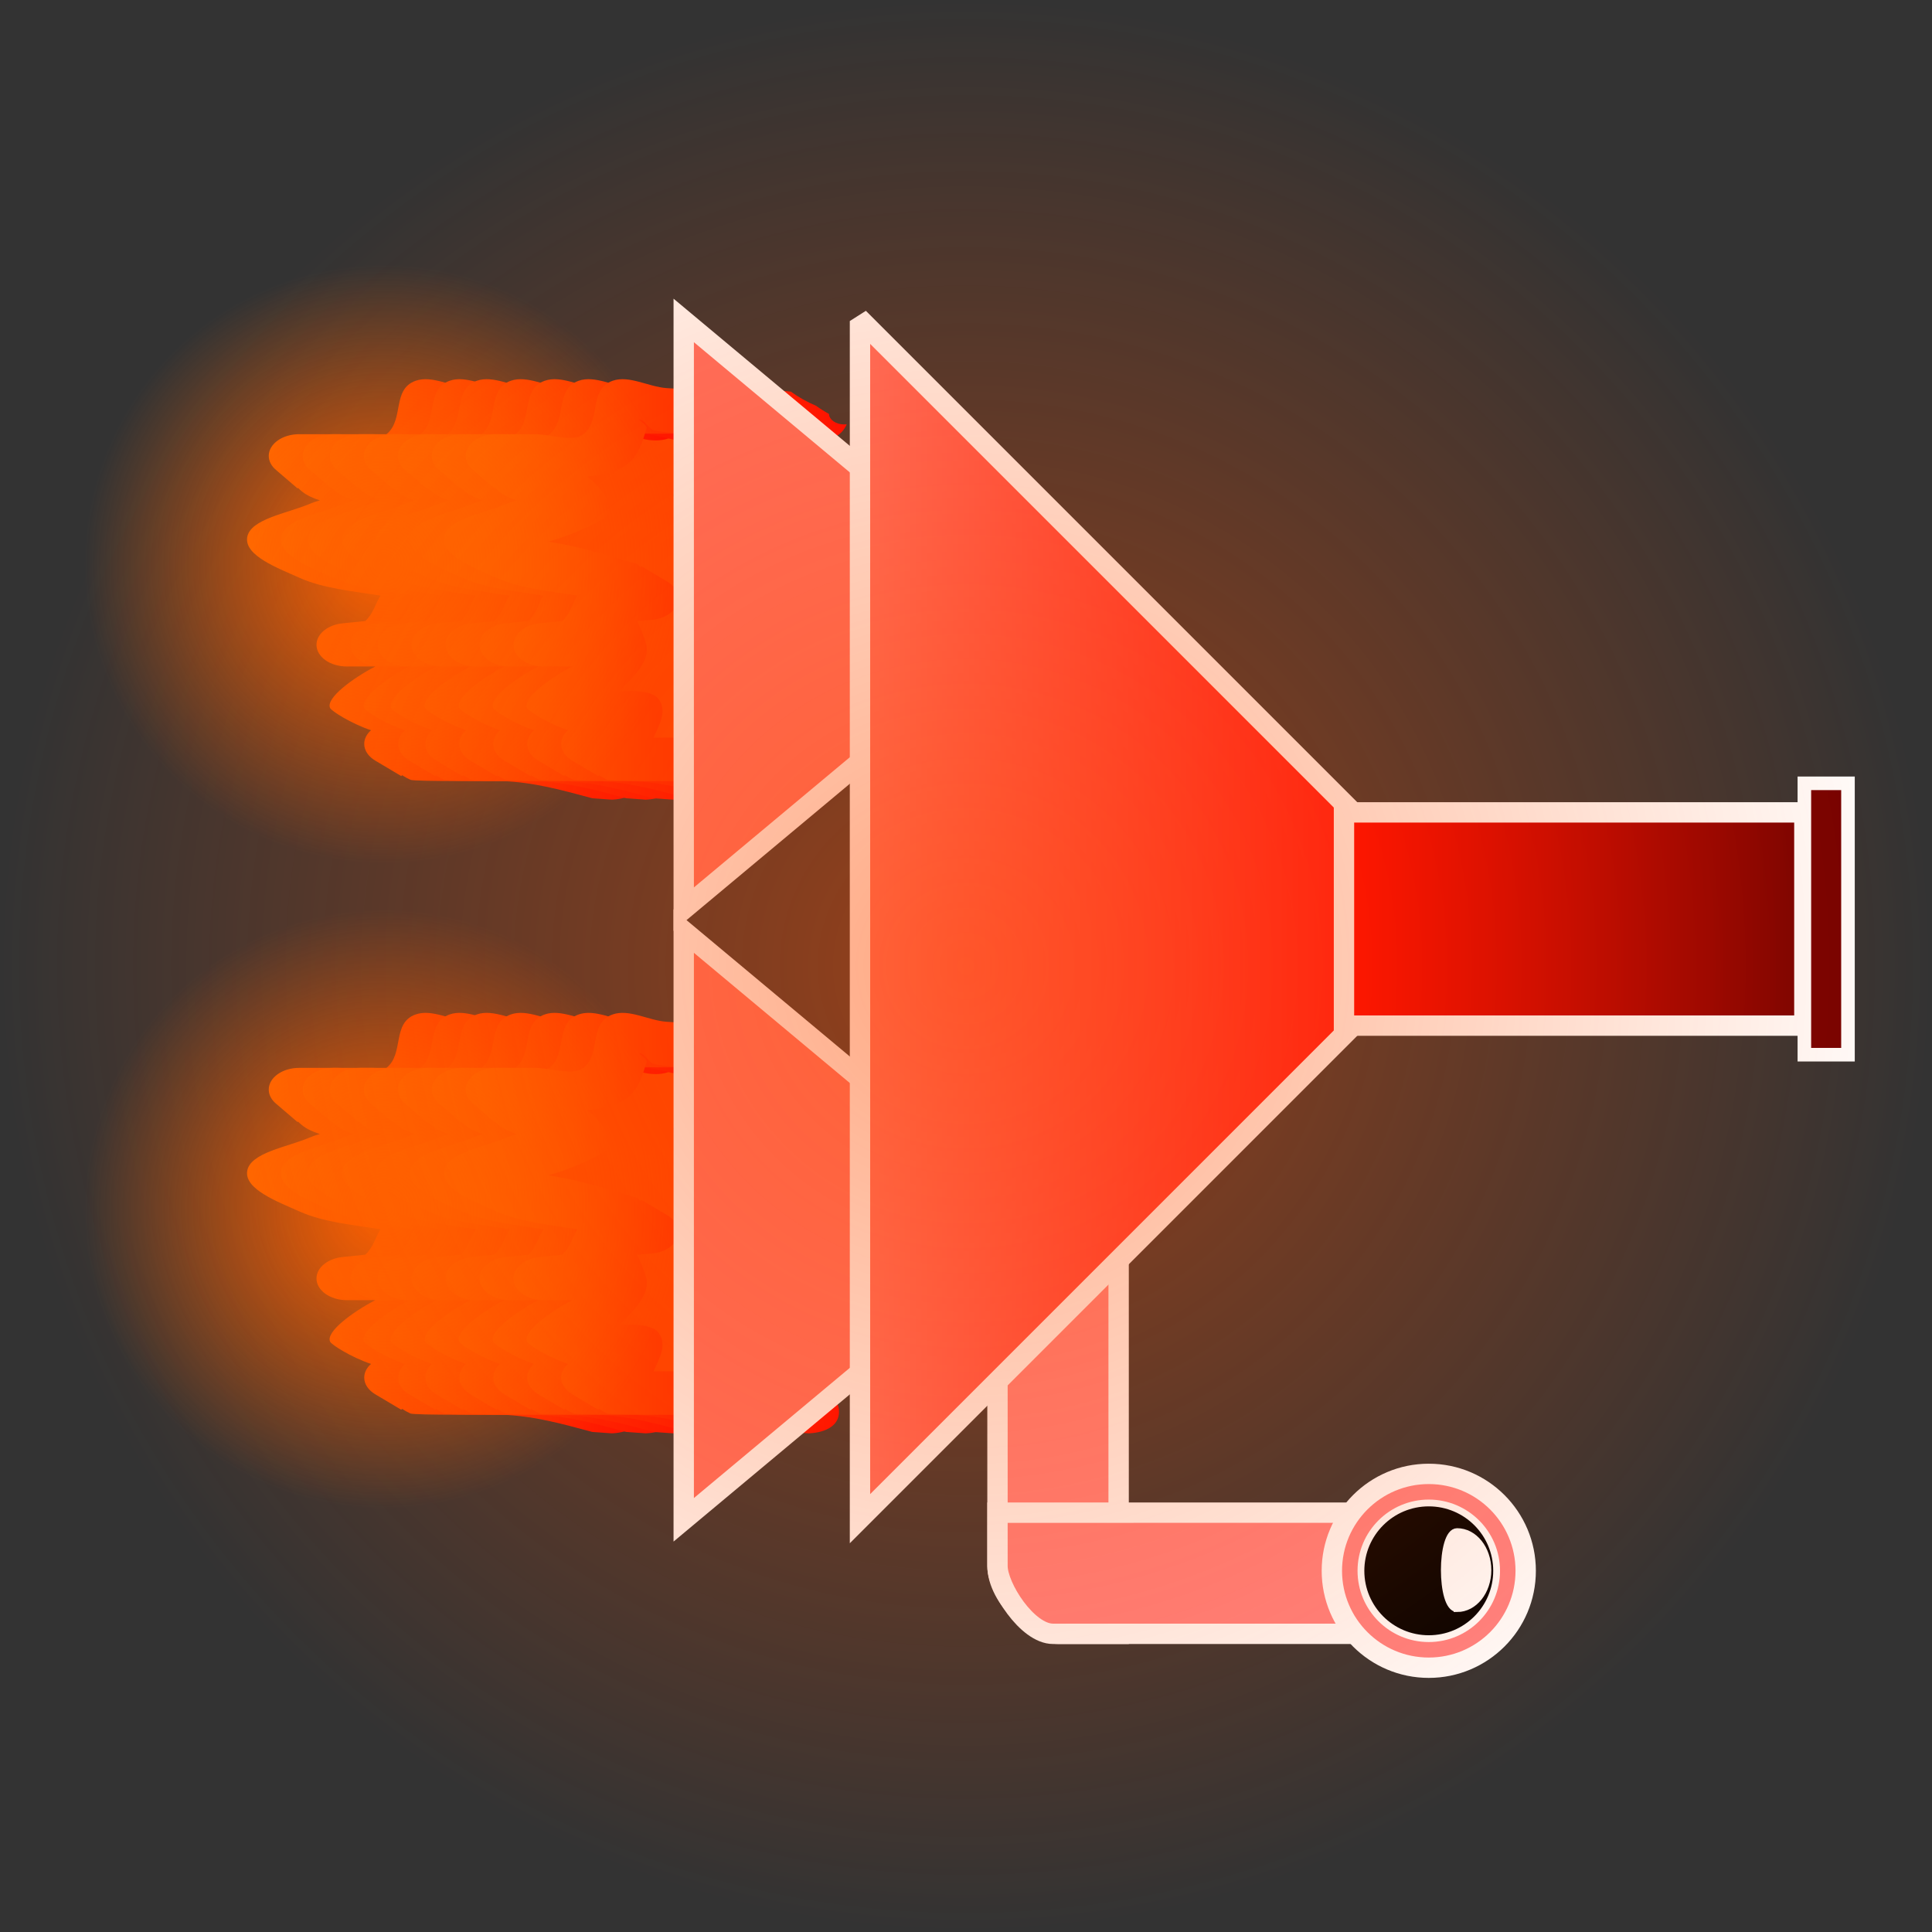 <svg version="1.1" xmlns="http://www.w3.org/2000/svg" xmlns:xlink="http://www.w3.org/1999/xlink" width="142.333" height="142.333" viewBox="0,0,142.333,142.333"><rect x="0" y="0" width="142.333" height="142.333" fill="#333333" stroke="none"/><defs><linearGradient x1="216.701" y1="198.939" x2="187.032" y2="198.939" gradientUnits="userSpaceOnUse" id="color-1"><stop offset="0" stop-color="#ff0000"/><stop offset="1" stop-color="#ff7100"/></linearGradient><linearGradient x1="219.203" y1="198.939" x2="189.534" y2="198.939" gradientUnits="userSpaceOnUse" id="color-2"><stop offset="0" stop-color="#ff0000"/><stop offset="1" stop-color="#ff7100"/></linearGradient><linearGradient x1="221.204" y1="198.939" x2="191.535" y2="198.939" gradientUnits="userSpaceOnUse" id="color-3"><stop offset="0" stop-color="#ff0000"/><stop offset="1" stop-color="#ff7100"/></linearGradient><linearGradient x1="223.706" y1="198.939" x2="194.037" y2="198.939" gradientUnits="userSpaceOnUse" id="color-4"><stop offset="0" stop-color="#ff0000"/><stop offset="1" stop-color="#ff7100"/></linearGradient><linearGradient x1="226.208" y1="198.939" x2="196.539" y2="198.939" gradientUnits="userSpaceOnUse" id="color-5"><stop offset="0" stop-color="#ff0000"/><stop offset="1" stop-color="#ff7100"/></linearGradient><linearGradient x1="228.71" y1="198.939" x2="199.04" y2="198.939" gradientUnits="userSpaceOnUse" id="color-6"><stop offset="0" stop-color="#ff0000"/><stop offset="1" stop-color="#ff7100"/></linearGradient><linearGradient x1="231.211" y1="198.939" x2="201.542" y2="198.939" gradientUnits="userSpaceOnUse" id="color-7"><stop offset="0" stop-color="#ff0000"/><stop offset="1" stop-color="#ff7100"/></linearGradient><linearGradient x1="216.701" y1="152.255" x2="187.032" y2="152.255" gradientUnits="userSpaceOnUse" id="color-8"><stop offset="0" stop-color="#ff0000"/><stop offset="1" stop-color="#ff7100"/></linearGradient><linearGradient x1="219.203" y1="152.255" x2="189.534" y2="152.255" gradientUnits="userSpaceOnUse" id="color-9"><stop offset="0" stop-color="#ff0000"/><stop offset="1" stop-color="#ff7100"/></linearGradient><linearGradient x1="221.204" y1="152.255" x2="191.535" y2="152.255" gradientUnits="userSpaceOnUse" id="color-10"><stop offset="0" stop-color="#ff0000"/><stop offset="1" stop-color="#ff7100"/></linearGradient><linearGradient x1="223.706" y1="152.255" x2="194.037" y2="152.255" gradientUnits="userSpaceOnUse" id="color-11"><stop offset="0" stop-color="#ff0000"/><stop offset="1" stop-color="#ff7100"/></linearGradient><linearGradient x1="226.208" y1="152.255" x2="196.539" y2="152.255" gradientUnits="userSpaceOnUse" id="color-12"><stop offset="0" stop-color="#ff0000"/><stop offset="1" stop-color="#ff7100"/></linearGradient><linearGradient x1="228.71" y1="152.255" x2="199.04" y2="152.255" gradientUnits="userSpaceOnUse" id="color-13"><stop offset="0" stop-color="#ff0000"/><stop offset="1" stop-color="#ff7100"/></linearGradient><linearGradient x1="231.211" y1="152.255" x2="201.542" y2="152.255" gradientUnits="userSpaceOnUse" id="color-14"><stop offset="0" stop-color="#ff0000"/><stop offset="1" stop-color="#ff7100"/></linearGradient><radialGradient cx="197.114" cy="197.903" r="22.09" gradientUnits="userSpaceOnUse" id="color-15"><stop offset="0" stop-color="#ff6300"/><stop offset="1" stop-color="#ff6300" stop-opacity="0"/></radialGradient><radialGradient cx="197.114" cy="150.392" r="22.09" gradientUnits="userSpaceOnUse" id="color-16"><stop offset="0" stop-color="#ff6300"/><stop offset="1" stop-color="#ff6300" stop-opacity="0"/></radialGradient><linearGradient x1="276.368" y1="176.537" x2="232.189" y2="176.537" gradientUnits="userSpaceOnUse" id="color-17"><stop offset="0" stop-color="#ff0000"/><stop offset="1" stop-color="#ff7166"/></linearGradient><linearGradient x1="301.763" y1="176.537" x2="267.846" y2="176.537" gradientUnits="userSpaceOnUse" id="color-18"><stop offset="0" stop-color="#740000"/><stop offset="1" stop-color="#ff0000"/></linearGradient><radialGradient cx="240" cy="180" r="71.167" gradientUnits="userSpaceOnUse" id="color-19"><stop offset="0" stop-color="#ff4e00" stop-opacity="0.498"/><stop offset="1" stop-color="#ff4e00" stop-opacity="0"/></radialGradient></defs><g transform="translate(-168.833,-108.833)"><g data-paper-data="{&quot;isPaintingLayer&quot;:true}" fill-rule="nonzero" stroke-linecap="butt" stroke-linejoin="miter" stroke-miterlimit="10" stroke-dasharray="" stroke-dashoffset="0" style="mix-blend-mode: normal"><g stroke="none"><g stroke-width="0.5"><g><path d="M209.348,195.848c-0.686,-0.505 -1.916,-1.735 -0.32,-3.253c0.783,-0.745 1.662,-1.004 2.458,-1.036c0.06,-0.479 0.279,-0.979 0.529,-1.396c-0.973,0.129 -3.076,0.175 -3.967,-1.605c-1.178,-2.354 2.121,-3.195 2.121,-3.195c2.054,-0.244 4.369,-1.487 6.162,-0.731c5.206,2.194 2.261,4.742 2.14,7.338c-0.031,0.673 0.895,4.855 0.962,5.58c0.255,2.748 0.008,5.587 0.006,8.341l-0.044,0.072l0.04,0.002l-0.24,2.913c-0.094,1.321 -1.625,2.37 -3.499,2.37c-1.576,0 -2.909,-0.743 -3.349,-1.764l-1.424,-3.048l0.094,-0.022c-0.073,-0.097 -0.143,-0.196 -0.211,-0.295c-0.649,-0.954 -0.154,-2.119 -0.29,-3.175c-0.316,-2.451 -0.974,-4.687 -1.168,-7.095z" fill="#ff4200"/><path d="M216.134,212.83c0,1.598 -2.239,1.598 -2.239,1.598l-1.426,-0.102c-2.23,-0.598 -4.298,-1.186 -6.708,-1.27c-0.275,-0.01 -6.395,0.049 -6.699,-0.092c-0.215,-0.1 -0.414,-0.212 -0.601,-0.335l-0.07,0.06l-1.905,-1.133c-0.5,-0.293 -0.819,-0.738 -0.819,-1.235c0,-0.381 0.187,-0.732 0.5,-1.006c-1.489,-0.5 -2.905,-1.418 -3.01,-1.629c-0.362,-0.729 1.693,-2.22 3.322,-3.068h-2.09c-1.237,0 -2.239,-0.715 -2.239,-1.598c0,-0.814 0.853,-1.485 1.955,-1.585l1.636,-0.167c0.577,-0.511 0.743,-1.264 1.123,-1.873c-2.066,-0.332 -4.21,-0.521 -5.977,-1.315c-1.596,-0.717 -4.034,-1.623 -3.844,-2.961c0.194,-1.369 2.963,-1.779 4.616,-2.486c0.202,-0.086 0.459,-0.176 0.739,-0.255c-0.503,-0.16 -0.964,-0.364 -1.318,-0.654c-0.101,-0.083 -0.195,-0.168 -0.285,-0.256l-0.045,0.027l-1.589,-1.361c-0.33,-0.278 -0.528,-0.638 -0.528,-1.031c0,-0.882 1.002,-1.598 2.239,-1.598h2.878c1.198,0.006 2.822,0.623 3.595,-0.031c1.261,-1.066 0.358,-3.289 2.112,-3.905c1.208,-0.424 2.627,0.442 3.965,0.539c3.302,0.239 6.136,-0.077 9.168,0.263c0.552,0.402 1.176,0.753 1.857,1.043c0.296,0.214 0.612,0.414 0.947,0.598c0.018,0.43 0.512,0.774 1.119,0.774c0.064,0 0.127,-0.004 0.188,-0.011c-0.02,0.049 -0.044,0.099 -0.071,0.15c-0.786,1.496 -2.883,0.935 -2.883,0.935c-3.748,-1.05 -7.302,0.037 -11.125,-0.608c-0.531,-0.09 -0.644,-0.686 -1.151,-0.83c-0.318,-0.09 0.568,0.405 0.492,0.643c-0.309,0.967 -0.566,2.073 -1.577,2.754c-0.708,0.476 -1.724,0.701 -2.805,0.805c1.105,0.835 1.82,1.948 1.512,2.813c-0.106,0.297 -2.308,1.42 -4.366,1.98c0.646,0.104 1.285,0.231 1.916,0.372c1.583,0.353 3.09,0.861 4.635,1.291l0.217,0.221l0.082,-0.071l1.905,1.133c0.5,0.293 0.819,0.738 0.819,1.235c0,0.829 -0.886,1.511 -2.019,1.59l-1.028,0.081c0.225,0.418 0.442,0.95 0.649,1.615c0.387,1.245 -0.829,2.472 -1.986,3.551c1.192,-0.036 2.485,-0.043 2.95,0.621c0.597,0.853 0.054,1.835 -0.4,2.807c4.254,-0.065 7.612,0.414 11.573,1.472l-0.147,-0.102c0,0 2.239,0 2.239,1.598z" fill="url(#color-1)"/><path d="M218.635,212.83c0,1.598 -2.239,1.598 -2.239,1.598l-1.426,-0.102c-2.23,-0.598 -4.298,-1.186 -6.708,-1.27c-0.275,-0.01 -6.395,0.049 -6.699,-0.092c-0.215,-0.1 -0.414,-0.212 -0.601,-0.335l-0.07,0.06l-1.905,-1.133c-0.5,-0.293 -0.819,-0.738 -0.819,-1.235c0,-0.381 0.187,-0.732 0.5,-1.006c-1.489,-0.5 -2.905,-1.418 -3.01,-1.629c-0.362,-0.729 1.693,-2.22 3.322,-3.068h-2.09c-1.237,0 -2.239,-0.715 -2.239,-1.598c0,-0.814 0.853,-1.485 1.955,-1.585l1.636,-0.167c0.577,-0.511 0.743,-1.264 1.123,-1.873c-2.066,-0.332 -4.21,-0.521 -5.977,-1.315c-1.596,-0.717 -4.034,-1.623 -3.844,-2.961c0.194,-1.369 2.963,-1.779 4.616,-2.486c0.202,-0.086 0.459,-0.176 0.739,-0.255c-0.503,-0.16 -0.964,-0.364 -1.318,-0.654c-0.101,-0.083 -0.195,-0.168 -0.285,-0.256l-0.045,0.027l-1.589,-1.361c-0.33,-0.278 -0.528,-0.638 -0.528,-1.031c0,-0.882 1.002,-1.598 2.239,-1.598h2.878c1.198,0.006 2.822,0.623 3.595,-0.031c1.261,-1.066 0.358,-3.289 2.112,-3.905c1.208,-0.424 2.627,0.442 3.965,0.539c3.302,0.239 6.136,-0.077 9.168,0.263c0.552,0.402 1.176,0.753 1.857,1.043c0.296,0.214 0.612,0.414 0.947,0.598c0.018,0.43 0.512,0.774 1.119,0.774c0.064,0 0.127,-0.004 0.188,-0.011c-0.02,0.049 -0.044,0.099 -0.071,0.15c-0.786,1.496 -2.883,0.935 -2.883,0.935c-3.748,-1.05 -7.302,0.037 -11.125,-0.608c-0.531,-0.09 -0.644,-0.686 -1.151,-0.83c-0.318,-0.09 0.568,0.405 0.492,0.643c-0.309,0.967 -0.566,2.073 -1.577,2.754c-0.708,0.476 -1.724,0.701 -2.805,0.805c1.105,0.835 1.819,1.948 1.512,2.813c-0.106,0.297 -2.308,1.42 -4.366,1.98c0.646,0.104 1.285,0.231 1.916,0.372c1.583,0.353 3.09,0.861 4.635,1.291l0.217,0.221l0.082,-0.071l1.905,1.133c0.5,0.293 0.819,0.738 0.819,1.235c0,0.829 -0.886,1.511 -2.019,1.59l-1.028,0.081c0.225,0.418 0.442,0.95 0.649,1.615c0.387,1.245 -0.829,2.472 -1.986,3.551c1.192,-0.036 2.485,-0.043 2.95,0.621c0.597,0.853 0.054,1.835 -0.4,2.807c4.254,-0.065 7.612,0.414 11.573,1.472l-0.147,-0.102c0,0 2.239,0 2.239,1.598z" fill="url(#color-2)"/><path d="M220.637,212.83c0,1.598 -2.239,1.598 -2.239,1.598l-1.426,-0.102c-2.23,-0.598 -4.298,-1.186 -6.708,-1.27c-0.275,-0.01 -6.395,0.049 -6.699,-0.092c-0.215,-0.1 -0.414,-0.212 -0.601,-0.335l-0.07,0.06l-1.905,-1.133c-0.5,-0.293 -0.819,-0.738 -0.819,-1.235c0,-0.381 0.187,-0.732 0.5,-1.006c-1.489,-0.5 -2.905,-1.418 -3.01,-1.629c-0.362,-0.729 1.693,-2.22 3.322,-3.068h-2.09c-1.237,0 -2.239,-0.715 -2.239,-1.598c0,-0.814 0.853,-1.485 1.955,-1.585l1.636,-0.167c0.577,-0.511 0.743,-1.264 1.123,-1.873c-2.066,-0.332 -4.21,-0.521 -5.977,-1.315c-1.596,-0.717 -4.034,-1.623 -3.844,-2.961c0.194,-1.369 2.963,-1.779 4.616,-2.486c0.202,-0.086 0.459,-0.176 0.739,-0.255c-0.503,-0.16 -0.964,-0.364 -1.318,-0.654c-0.101,-0.083 -0.195,-0.168 -0.285,-0.256l-0.045,0.027l-1.589,-1.361c-0.33,-0.278 -0.528,-0.638 -0.528,-1.031c0,-0.882 1.002,-1.598 2.239,-1.598h2.878c1.198,0.006 2.822,0.623 3.595,-0.031c1.261,-1.066 0.358,-3.289 2.112,-3.905c1.208,-0.424 2.627,0.442 3.965,0.539c3.302,0.239 6.136,-0.077 9.168,0.263c0.552,0.402 1.176,0.753 1.857,1.043c0.296,0.214 0.612,0.414 0.947,0.598c0.018,0.43 0.512,0.774 1.119,0.774c0.064,0 0.127,-0.004 0.188,-0.011c-0.02,0.049 -0.044,0.099 -0.071,0.15c-0.786,1.496 -2.883,0.935 -2.883,0.935c-3.748,-1.05 -7.302,0.037 -11.125,-0.608c-0.531,-0.09 -0.644,-0.686 -1.151,-0.83c-0.318,-0.09 0.568,0.405 0.492,0.643c-0.309,0.967 -0.566,2.073 -1.577,2.754c-0.708,0.476 -1.724,0.701 -2.805,0.805c1.105,0.835 1.819,1.948 1.512,2.813c-0.106,0.297 -2.308,1.42 -4.366,1.98c0.646,0.104 1.285,0.231 1.916,0.372c1.583,0.353 3.09,0.861 4.635,1.291l0.217,0.221l0.082,-0.071l1.905,1.133c0.5,0.293 0.819,0.738 0.819,1.235c0,0.829 -0.886,1.511 -2.019,1.59l-1.028,0.081c0.225,0.418 0.442,0.95 0.649,1.615c0.387,1.245 -0.829,2.472 -1.986,3.551c1.192,-0.036 2.485,-0.043 2.95,0.621c0.597,0.853 0.054,1.835 -0.4,2.807c4.254,-0.065 7.612,0.414 11.573,1.472l-0.147,-0.102c0,0 2.239,0 2.239,1.598z" fill="url(#color-3)"/><path d="M223.139,212.83c0,1.598 -2.239,1.598 -2.239,1.598l-1.426,-0.102c-2.23,-0.598 -4.298,-1.186 -6.708,-1.27c-0.275,-0.01 -6.395,0.049 -6.699,-0.092c-0.215,-0.1 -0.414,-0.212 -0.601,-0.335l-0.07,0.06l-1.905,-1.133c-0.5,-0.293 -0.819,-0.738 -0.819,-1.235c0,-0.381 0.187,-0.732 0.5,-1.006c-1.489,-0.5 -2.905,-1.418 -3.01,-1.629c-0.362,-0.729 1.693,-2.22 3.322,-3.068h-2.09c-1.237,0 -2.239,-0.715 -2.239,-1.598c0,-0.814 0.853,-1.485 1.955,-1.585l1.636,-0.167c0.577,-0.511 0.743,-1.264 1.123,-1.873c-2.066,-0.332 -4.21,-0.521 -5.977,-1.315c-1.596,-0.717 -4.034,-1.623 -3.844,-2.961c0.194,-1.369 2.963,-1.779 4.616,-2.486c0.202,-0.086 0.459,-0.176 0.739,-0.255c-0.503,-0.16 -0.964,-0.364 -1.318,-0.654c-0.101,-0.083 -0.195,-0.168 -0.285,-0.256l-0.045,0.027l-1.589,-1.361c-0.33,-0.278 -0.528,-0.638 -0.528,-1.031c0,-0.882 1.002,-1.598 2.239,-1.598h2.878c1.198,0.006 2.822,0.623 3.595,-0.031c1.261,-1.066 0.358,-3.289 2.112,-3.905c1.208,-0.424 2.627,0.442 3.965,0.539c3.302,0.239 6.136,-0.077 9.168,0.263c0.552,0.402 1.176,0.753 1.857,1.043c0.296,0.214 0.612,0.414 0.947,0.598c0.018,0.43 0.512,0.774 1.119,0.774c0.064,0 0.127,-0.004 0.188,-0.011c-0.02,0.049 -0.044,0.099 -0.071,0.15c-0.786,1.496 -2.883,0.935 -2.883,0.935c-3.748,-1.05 -7.302,0.037 -11.125,-0.608c-0.531,-0.09 -0.644,-0.686 -1.151,-0.83c-0.318,-0.09 0.568,0.405 0.492,0.643c-0.309,0.967 -0.566,2.073 -1.577,2.754c-0.708,0.476 -1.724,0.701 -2.805,0.805c1.105,0.835 1.819,1.948 1.512,2.813c-0.106,0.297 -2.308,1.42 -4.366,1.98c0.646,0.104 1.285,0.231 1.916,0.372c1.583,0.353 3.09,0.861 4.635,1.291l0.217,0.221l0.082,-0.071l1.905,1.133c0.5,0.293 0.819,0.738 0.819,1.235c0,0.829 -0.886,1.511 -2.019,1.59l-1.028,0.081c0.225,0.418 0.442,0.95 0.649,1.615c0.387,1.245 -0.829,2.472 -1.986,3.551c1.192,-0.036 2.485,-0.043 2.95,0.621c0.597,0.853 0.054,1.835 -0.4,2.807c4.254,-0.065 7.612,0.414 11.573,1.472l-0.147,-0.102c0,0 2.239,0 2.239,1.598z" fill="url(#color-4)"/><path d="M225.64,212.83c0,1.598 -2.239,1.598 -2.239,1.598l-1.426,-0.102c-2.23,-0.598 -4.298,-1.186 -6.708,-1.27c-0.275,-0.01 -6.395,0.049 -6.699,-0.092c-0.215,-0.1 -0.414,-0.212 -0.601,-0.335l-0.07,0.06l-1.905,-1.133c-0.5,-0.293 -0.819,-0.738 -0.819,-1.235c0,-0.381 0.187,-0.732 0.5,-1.006c-1.489,-0.5 -2.905,-1.418 -3.01,-1.629c-0.362,-0.729 1.693,-2.22 3.322,-3.068h-2.09c-1.237,0 -2.239,-0.715 -2.239,-1.598c0,-0.814 0.853,-1.485 1.955,-1.585l1.636,-0.167c0.577,-0.511 0.743,-1.264 1.123,-1.873c-2.066,-0.332 -4.21,-0.521 -5.977,-1.315c-1.596,-0.717 -4.034,-1.623 -3.844,-2.961c0.194,-1.369 2.963,-1.779 4.616,-2.486c0.202,-0.086 0.459,-0.176 0.739,-0.255c-0.503,-0.16 -0.964,-0.364 -1.318,-0.654c-0.101,-0.083 -0.195,-0.168 -0.285,-0.256l-0.045,0.027l-1.589,-1.361c-0.33,-0.278 -0.528,-0.638 -0.528,-1.031c0,-0.882 1.002,-1.598 2.239,-1.598h2.878c1.198,0.006 2.822,0.623 3.595,-0.031c1.261,-1.066 0.358,-3.289 2.112,-3.905c1.208,-0.424 2.627,0.442 3.965,0.539c3.302,0.239 6.136,-0.077 9.168,0.263c0.552,0.402 1.176,0.753 1.857,1.043c0.296,0.214 0.612,0.414 0.947,0.598c0.018,0.43 0.512,0.774 1.119,0.774c0.064,0 0.127,-0.004 0.188,-0.011c-0.02,0.049 -0.044,0.099 -0.071,0.15c-0.786,1.496 -2.883,0.935 -2.883,0.935c-3.748,-1.05 -7.302,0.037 -11.125,-0.608c-0.531,-0.09 -0.644,-0.686 -1.151,-0.83c-0.318,-0.09 0.568,0.405 0.492,0.643c-0.309,0.967 -0.566,2.073 -1.577,2.754c-0.708,0.476 -1.724,0.701 -2.805,0.805c1.105,0.835 1.819,1.948 1.512,2.813c-0.106,0.297 -2.308,1.42 -4.366,1.98c0.646,0.104 1.285,0.231 1.916,0.372c1.583,0.353 3.09,0.861 4.635,1.291l0.217,0.221l0.082,-0.071l1.905,1.133c0.5,0.293 0.819,0.738 0.819,1.235c0,0.829 -0.886,1.511 -2.019,1.59l-1.028,0.081c0.225,0.418 0.442,0.95 0.649,1.615c0.387,1.245 -0.829,2.472 -1.986,3.551c1.192,-0.036 2.485,-0.043 2.95,0.621c0.597,0.853 0.054,1.835 -0.4,2.807c4.254,-0.065 7.612,0.414 11.573,1.472l-0.147,-0.102c0,0 2.239,0 2.239,1.598z" fill="url(#color-5)"/><path d="M228.142,212.83c0,1.598 -2.239,1.598 -2.239,1.598l-1.426,-0.102c-2.23,-0.598 -4.298,-1.186 -6.708,-1.27c-0.275,-0.01 -6.395,0.049 -6.699,-0.092c-0.215,-0.1 -0.414,-0.212 -0.601,-0.335l-0.07,0.06l-1.905,-1.133c-0.5,-0.293 -0.819,-0.738 -0.819,-1.235c0,-0.381 0.187,-0.732 0.5,-1.006c-1.489,-0.5 -2.905,-1.418 -3.01,-1.629c-0.362,-0.729 1.693,-2.22 3.322,-3.068h-2.09c-1.237,0 -2.239,-0.715 -2.239,-1.598c0,-0.814 0.853,-1.485 1.955,-1.585l1.636,-0.167c0.577,-0.511 0.743,-1.264 1.123,-1.873c-2.066,-0.332 -4.21,-0.521 -5.977,-1.315c-1.596,-0.717 -4.034,-1.623 -3.844,-2.961c0.194,-1.369 2.963,-1.779 4.616,-2.486c0.202,-0.086 0.459,-0.176 0.739,-0.255c-0.503,-0.16 -0.964,-0.364 -1.318,-0.654c-0.101,-0.083 -0.195,-0.168 -0.285,-0.256l-0.045,0.027l-1.589,-1.361c-0.33,-0.278 -0.528,-0.638 -0.528,-1.031c0,-0.882 1.002,-1.598 2.239,-1.598h2.878c1.198,0.006 2.822,0.623 3.595,-0.031c1.261,-1.066 0.358,-3.289 2.112,-3.905c1.208,-0.424 2.627,0.442 3.965,0.539c3.302,0.239 6.136,-0.077 9.168,0.263c0.552,0.402 1.176,0.753 1.857,1.043c0.296,0.214 0.612,0.414 0.947,0.598c0.018,0.43 0.512,0.774 1.119,0.774c0.064,0 0.127,-0.004 0.188,-0.011c-0.02,0.049 -0.044,0.099 -0.071,0.15c-0.786,1.496 -2.883,0.935 -2.883,0.935c-3.748,-1.05 -7.302,0.037 -11.125,-0.608c-0.531,-0.09 -0.644,-0.686 -1.151,-0.83c-0.318,-0.09 0.568,0.405 0.492,0.643c-0.309,0.967 -0.566,2.073 -1.577,2.754c-0.708,0.476 -1.724,0.701 -2.805,0.805c1.105,0.835 1.819,1.948 1.512,2.813c-0.106,0.297 -2.308,1.42 -4.366,1.98c0.646,0.104 1.285,0.231 1.916,0.372c1.583,0.353 3.09,0.861 4.635,1.291l0.217,0.221l0.082,-0.071l1.905,1.133c0.5,0.293 0.819,0.738 0.819,1.235c0,0.829 -0.886,1.511 -2.019,1.59l-1.028,0.081c0.225,0.418 0.442,0.95 0.649,1.615c0.387,1.245 -0.829,2.472 -1.986,3.551c1.192,-0.036 2.485,-0.043 2.95,0.621c0.597,0.853 0.054,1.835 -0.4,2.807c4.254,-0.065 7.612,0.414 11.573,1.472l-0.147,-0.102c0,0 2.239,0 2.239,1.598z" fill="url(#color-6)"/><path d="M230.644,212.83c0,1.598 -2.239,1.598 -2.239,1.598l-1.426,-0.102c-2.23,-0.598 -4.298,-1.186 -6.708,-1.27c-0.275,-0.01 -6.395,0.049 -6.699,-0.092c-0.215,-0.1 -0.414,-0.212 -0.601,-0.335l-0.07,0.06l-1.905,-1.133c-0.5,-0.293 -0.819,-0.738 -0.819,-1.235c0,-0.381 0.187,-0.732 0.5,-1.006c-1.489,-0.5 -2.905,-1.418 -3.01,-1.629c-0.362,-0.729 1.693,-2.22 3.322,-3.068h-2.09c-1.237,0 -2.239,-0.715 -2.239,-1.598c0,-0.814 0.853,-1.485 1.955,-1.585l1.636,-0.167c0.577,-0.511 0.743,-1.264 1.123,-1.873c-2.066,-0.332 -4.21,-0.521 -5.977,-1.315c-1.596,-0.717 -4.034,-1.623 -3.844,-2.961c0.194,-1.369 2.963,-1.779 4.616,-2.486c0.202,-0.086 0.459,-0.176 0.739,-0.255c-0.503,-0.16 -0.964,-0.364 -1.318,-0.654c-0.101,-0.083 -0.195,-0.168 -0.285,-0.256l-0.045,0.027l-1.589,-1.361c-0.33,-0.278 -0.528,-0.638 -0.528,-1.031c0,-0.882 1.002,-1.598 2.239,-1.598h2.878c1.198,0.006 2.822,0.623 3.595,-0.031c1.261,-1.066 0.358,-3.289 2.112,-3.905c1.208,-0.424 2.627,0.442 3.965,0.539c3.302,0.239 6.136,-0.077 9.168,0.263c0.552,0.402 1.176,0.753 1.857,1.043c0.296,0.214 0.612,0.414 0.947,0.598c0.018,0.43 0.512,0.774 1.119,0.774c0.064,0 0.127,-0.004 0.188,-0.011c-0.02,0.049 -0.044,0.099 -0.071,0.15c-0.786,1.496 -2.883,0.935 -2.883,0.935c-3.748,-1.05 -7.302,0.037 -11.125,-0.608c-0.531,-0.09 -0.644,-0.686 -1.151,-0.83c-0.318,-0.09 0.568,0.405 0.492,0.643c-0.309,0.967 -0.566,2.073 -1.577,2.754c-0.708,0.476 -1.724,0.701 -2.805,0.805c1.105,0.835 1.819,1.948 1.512,2.813c-0.106,0.297 -2.308,1.42 -4.366,1.98c0.646,0.104 1.285,0.231 1.916,0.372c1.583,0.353 3.09,0.861 4.635,1.291l0.217,0.221l0.082,-0.071l1.905,1.133c0.5,0.293 0.819,0.738 0.819,1.235c0,0.829 -0.886,1.511 -2.019,1.59l-1.028,0.081c0.225,0.418 0.442,0.95 0.649,1.615c0.387,1.245 -0.829,2.472 -1.986,3.551c1.192,-0.036 2.485,-0.043 2.95,0.621c0.597,0.853 0.054,1.835 -0.4,2.807c4.254,-0.065 7.612,0.414 11.573,1.472l-0.147,-0.102c0,0 2.239,0 2.239,1.598z" fill="url(#color-7)"/></g><g><path d="M209.348,149.164c-0.686,-0.505 -1.916,-1.735 -0.32,-3.253c0.783,-0.745 1.662,-1.004 2.458,-1.036c0.06,-0.479 0.279,-0.979 0.529,-1.396c-0.973,0.129 -3.076,0.175 -3.967,-1.605c-1.178,-2.354 2.121,-3.195 2.121,-3.195c2.054,-0.244 4.369,-1.487 6.162,-0.731c5.206,2.194 2.261,4.742 2.14,7.338c-0.031,0.673 0.895,4.855 0.962,5.58c0.255,2.748 0.008,5.587 0.006,8.341l-0.044,0.072l0.04,0.002l-0.24,2.913c-0.094,1.321 -1.625,2.37 -3.499,2.37c-1.576,0 -2.909,-0.743 -3.349,-1.764l-1.424,-3.048l0.094,-0.022c-0.073,-0.097 -0.143,-0.196 -0.211,-0.295c-0.649,-0.954 -0.154,-2.119 -0.29,-3.175c-0.316,-2.451 -0.974,-4.687 -1.168,-7.095z" fill="#ff4200"/><path d="M216.134,166.146c0,1.598 -2.239,1.598 -2.239,1.598l-1.426,-0.102c-2.23,-0.598 -4.298,-1.186 -6.708,-1.27c-0.275,-0.01 -6.395,0.049 -6.699,-0.092c-0.215,-0.1 -0.414,-0.212 -0.601,-0.335l-0.07,0.06l-1.905,-1.133c-0.5,-0.293 -0.819,-0.738 -0.819,-1.235c0,-0.381 0.187,-0.732 0.5,-1.006c-1.489,-0.5 -2.905,-1.418 -3.01,-1.629c-0.362,-0.729 1.693,-2.22 3.322,-3.068h-2.09c-1.237,0 -2.239,-0.715 -2.239,-1.598c0,-0.814 0.853,-1.485 1.955,-1.585l1.636,-0.167c0.577,-0.511 0.743,-1.264 1.123,-1.873c-2.066,-0.332 -4.21,-0.521 -5.977,-1.315c-1.596,-0.717 -4.034,-1.623 -3.844,-2.961c0.194,-1.369 2.963,-1.779 4.616,-2.486c0.202,-0.086 0.459,-0.176 0.739,-0.255c-0.503,-0.16 -0.964,-0.364 -1.318,-0.654c-0.101,-0.083 -0.195,-0.168 -0.285,-0.256l-0.045,0.027l-1.589,-1.361c-0.33,-0.278 -0.528,-0.638 -0.528,-1.031c0,-0.882 1.002,-1.598 2.239,-1.598h2.878c1.198,0.006 2.822,0.623 3.595,-0.031c1.261,-1.066 0.358,-3.289 2.112,-3.905c1.208,-0.424 2.627,0.442 3.965,0.539c3.302,0.239 6.136,-0.077 9.168,0.263c0.552,0.402 1.176,0.753 1.857,1.043c0.296,0.214 0.612,0.414 0.947,0.598c0.018,0.43 0.512,0.774 1.119,0.774c0.064,0 0.127,-0.004 0.188,-0.011c-0.02,0.049 -0.044,0.099 -0.071,0.15c-0.786,1.496 -2.883,0.935 -2.883,0.935c-3.748,-1.05 -7.302,0.037 -11.125,-0.608c-0.531,-0.09 -0.644,-0.686 -1.151,-0.83c-0.318,-0.09 0.568,0.405 0.492,0.643c-0.309,0.967 -0.566,2.073 -1.577,2.754c-0.708,0.476 -1.724,0.701 -2.805,0.805c1.105,0.835 1.82,1.948 1.512,2.813c-0.106,0.297 -2.308,1.42 -4.366,1.98c0.646,0.104 1.285,0.231 1.916,0.372c1.583,0.353 3.09,0.861 4.635,1.291l0.217,0.221l0.082,-0.071l1.905,1.133c0.5,0.293 0.819,0.738 0.819,1.235c0,0.829 -0.886,1.511 -2.019,1.59l-1.028,0.081c0.225,0.418 0.442,0.95 0.649,1.615c0.387,1.245 -0.829,2.472 -1.986,3.551c1.192,-0.036 2.485,-0.043 2.95,0.621c0.597,0.853 0.054,1.835 -0.4,2.807c4.254,-0.065 7.612,0.414 11.573,1.472l-0.147,-0.102c0,0 2.239,0 2.239,1.598z" fill="url(#color-8)"/><path d="M218.635,166.146c0,1.598 -2.239,1.598 -2.239,1.598l-1.426,-0.102c-2.23,-0.598 -4.298,-1.186 -6.708,-1.27c-0.275,-0.01 -6.395,0.049 -6.699,-0.092c-0.215,-0.1 -0.414,-0.212 -0.601,-0.335l-0.07,0.06l-1.905,-1.133c-0.5,-0.293 -0.819,-0.738 -0.819,-1.235c0,-0.381 0.187,-0.732 0.5,-1.006c-1.489,-0.5 -2.905,-1.418 -3.01,-1.629c-0.362,-0.729 1.693,-2.22 3.322,-3.068h-2.09c-1.237,0 -2.239,-0.715 -2.239,-1.598c0,-0.814 0.853,-1.485 1.955,-1.585l1.636,-0.167c0.577,-0.511 0.743,-1.264 1.123,-1.873c-2.066,-0.332 -4.21,-0.521 -5.977,-1.315c-1.596,-0.717 -4.034,-1.623 -3.844,-2.961c0.194,-1.369 2.963,-1.779 4.616,-2.486c0.202,-0.086 0.459,-0.176 0.739,-0.255c-0.503,-0.16 -0.964,-0.364 -1.318,-0.654c-0.101,-0.083 -0.195,-0.168 -0.285,-0.256l-0.045,0.027l-1.589,-1.361c-0.33,-0.278 -0.528,-0.638 -0.528,-1.031c0,-0.882 1.002,-1.598 2.239,-1.598h2.878c1.198,0.006 2.822,0.623 3.595,-0.031c1.261,-1.066 0.358,-3.289 2.112,-3.905c1.208,-0.424 2.627,0.442 3.965,0.539c3.302,0.239 6.136,-0.077 9.168,0.263c0.552,0.402 1.176,0.753 1.857,1.043c0.296,0.214 0.612,0.414 0.947,0.598c0.018,0.43 0.512,0.774 1.119,0.774c0.064,0 0.127,-0.004 0.188,-0.011c-0.02,0.049 -0.044,0.099 -0.071,0.15c-0.786,1.496 -2.883,0.935 -2.883,0.935c-3.748,-1.05 -7.302,0.037 -11.125,-0.608c-0.531,-0.09 -0.644,-0.686 -1.151,-0.83c-0.318,-0.09 0.568,0.405 0.492,0.643c-0.309,0.967 -0.566,2.073 -1.577,2.754c-0.708,0.476 -1.724,0.701 -2.805,0.805c1.105,0.835 1.82,1.948 1.512,2.813c-0.106,0.297 -2.308,1.42 -4.366,1.98c0.646,0.104 1.285,0.231 1.916,0.372c1.583,0.353 3.09,0.861 4.635,1.291l0.217,0.221l0.082,-0.071l1.905,1.133c0.5,0.293 0.819,0.738 0.819,1.235c0,0.829 -0.886,1.511 -2.019,1.59l-1.028,0.081c0.225,0.418 0.442,0.95 0.649,1.615c0.387,1.245 -0.829,2.472 -1.986,3.551c1.192,-0.036 2.485,-0.043 2.95,0.621c0.597,0.853 0.054,1.835 -0.4,2.807c4.254,-0.065 7.612,0.414 11.573,1.472l-0.147,-0.102c0,0 2.239,0 2.239,1.598z" fill="url(#color-9)"/><path d="M220.637,166.146c0,1.598 -2.239,1.598 -2.239,1.598l-1.426,-0.102c-2.23,-0.598 -4.298,-1.186 -6.708,-1.27c-0.275,-0.01 -6.395,0.049 -6.699,-0.092c-0.215,-0.1 -0.414,-0.212 -0.601,-0.335l-0.07,0.06l-1.905,-1.133c-0.5,-0.293 -0.819,-0.738 -0.819,-1.235c0,-0.381 0.187,-0.732 0.5,-1.006c-1.489,-0.5 -2.905,-1.418 -3.01,-1.629c-0.362,-0.729 1.693,-2.22 3.322,-3.068h-2.09c-1.237,0 -2.239,-0.715 -2.239,-1.598c0,-0.814 0.853,-1.485 1.955,-1.585l1.636,-0.167c0.577,-0.511 0.743,-1.264 1.123,-1.873c-2.066,-0.332 -4.21,-0.521 -5.977,-1.315c-1.596,-0.717 -4.034,-1.623 -3.844,-2.961c0.194,-1.369 2.963,-1.779 4.616,-2.486c0.202,-0.086 0.459,-0.176 0.739,-0.255c-0.503,-0.16 -0.964,-0.364 -1.318,-0.654c-0.101,-0.083 -0.195,-0.168 -0.285,-0.256l-0.045,0.027l-1.589,-1.361c-0.33,-0.278 -0.528,-0.638 -0.528,-1.031c0,-0.882 1.002,-1.598 2.239,-1.598h2.878c1.198,0.006 2.822,0.623 3.595,-0.031c1.261,-1.066 0.358,-3.289 2.112,-3.905c1.208,-0.424 2.627,0.442 3.965,0.539c3.302,0.239 6.136,-0.077 9.168,0.263c0.552,0.402 1.176,0.753 1.857,1.043c0.296,0.214 0.612,0.414 0.947,0.598c0.018,0.43 0.512,0.774 1.119,0.774c0.064,0 0.127,-0.004 0.188,-0.011c-0.02,0.049 -0.044,0.099 -0.071,0.15c-0.786,1.496 -2.883,0.935 -2.883,0.935c-3.748,-1.05 -7.302,0.037 -11.125,-0.608c-0.531,-0.09 -0.644,-0.686 -1.151,-0.83c-0.318,-0.09 0.568,0.405 0.492,0.643c-0.309,0.967 -0.566,2.073 -1.577,2.754c-0.708,0.476 -1.724,0.701 -2.805,0.805c1.105,0.835 1.82,1.948 1.512,2.813c-0.106,0.297 -2.308,1.42 -4.366,1.98c0.646,0.104 1.285,0.231 1.916,0.372c1.583,0.353 3.09,0.861 4.635,1.291l0.217,0.221l0.082,-0.071l1.905,1.133c0.5,0.293 0.819,0.738 0.819,1.235c0,0.829 -0.886,1.511 -2.019,1.59l-1.028,0.081c0.225,0.418 0.442,0.95 0.649,1.615c0.387,1.245 -0.829,2.472 -1.986,3.551c1.192,-0.036 2.485,-0.043 2.95,0.621c0.597,0.853 0.054,1.835 -0.4,2.807c4.254,-0.065 7.612,0.414 11.573,1.472l-0.147,-0.102c0,0 2.239,0 2.239,1.598z" fill="url(#color-10)"/><path d="M223.139,166.146c0,1.598 -2.239,1.598 -2.239,1.598l-1.426,-0.102c-2.23,-0.598 -4.298,-1.186 -6.708,-1.27c-0.275,-0.01 -6.395,0.049 -6.699,-0.092c-0.215,-0.1 -0.414,-0.212 -0.601,-0.335l-0.07,0.06l-1.905,-1.133c-0.5,-0.293 -0.819,-0.738 -0.819,-1.235c0,-0.381 0.187,-0.732 0.5,-1.006c-1.489,-0.5 -2.905,-1.418 -3.01,-1.629c-0.362,-0.729 1.693,-2.22 3.322,-3.068h-2.09c-1.237,0 -2.239,-0.715 -2.239,-1.598c0,-0.814 0.853,-1.485 1.955,-1.585l1.636,-0.167c0.577,-0.511 0.743,-1.264 1.123,-1.873c-2.066,-0.332 -4.21,-0.521 -5.977,-1.315c-1.596,-0.717 -4.034,-1.623 -3.844,-2.961c0.194,-1.369 2.963,-1.779 4.616,-2.486c0.202,-0.086 0.459,-0.176 0.739,-0.255c-0.503,-0.16 -0.964,-0.364 -1.318,-0.654c-0.101,-0.083 -0.195,-0.168 -0.285,-0.256l-0.045,0.027l-1.589,-1.361c-0.33,-0.278 -0.528,-0.638 -0.528,-1.031c0,-0.882 1.002,-1.598 2.239,-1.598h2.878c1.198,0.006 2.822,0.623 3.595,-0.031c1.261,-1.066 0.358,-3.289 2.112,-3.905c1.208,-0.424 2.627,0.442 3.965,0.539c3.302,0.239 6.136,-0.077 9.168,0.263c0.552,0.402 1.176,0.753 1.857,1.043c0.296,0.214 0.612,0.414 0.947,0.598c0.018,0.43 0.512,0.774 1.119,0.774c0.064,0 0.127,-0.004 0.188,-0.011c-0.02,0.049 -0.044,0.099 -0.071,0.15c-0.786,1.496 -2.883,0.935 -2.883,0.935c-3.748,-1.05 -7.302,0.037 -11.125,-0.608c-0.531,-0.09 -0.644,-0.686 -1.151,-0.83c-0.318,-0.09 0.568,0.405 0.492,0.643c-0.309,0.967 -0.566,2.073 -1.577,2.754c-0.708,0.476 -1.724,0.701 -2.805,0.805c1.105,0.835 1.82,1.948 1.512,2.813c-0.106,0.297 -2.308,1.42 -4.366,1.98c0.646,0.104 1.285,0.231 1.916,0.372c1.583,0.353 3.09,0.861 4.635,1.291l0.217,0.221l0.082,-0.071l1.905,1.133c0.5,0.293 0.819,0.738 0.819,1.235c0,0.829 -0.886,1.511 -2.019,1.59l-1.028,0.081c0.225,0.418 0.442,0.95 0.649,1.615c0.387,1.245 -0.829,2.472 -1.986,3.551c1.192,-0.036 2.485,-0.043 2.95,0.621c0.597,0.853 0.054,1.835 -0.4,2.807c4.254,-0.065 7.612,0.414 11.573,1.472l-0.147,-0.102c0,0 2.239,0 2.239,1.598z" fill="url(#color-11)"/><path d="M225.64,166.146c0,1.598 -2.239,1.598 -2.239,1.598l-1.426,-0.102c-2.23,-0.598 -4.298,-1.186 -6.708,-1.27c-0.275,-0.01 -6.395,0.049 -6.699,-0.092c-0.215,-0.1 -0.414,-0.212 -0.601,-0.335l-0.07,0.06l-1.905,-1.133c-0.5,-0.293 -0.819,-0.738 -0.819,-1.235c0,-0.381 0.187,-0.732 0.5,-1.006c-1.489,-0.5 -2.905,-1.418 -3.01,-1.629c-0.362,-0.729 1.693,-2.22 3.322,-3.068h-2.09c-1.237,0 -2.239,-0.715 -2.239,-1.598c0,-0.814 0.853,-1.485 1.955,-1.585l1.636,-0.167c0.577,-0.511 0.743,-1.264 1.123,-1.873c-2.066,-0.332 -4.21,-0.521 -5.977,-1.315c-1.596,-0.717 -4.034,-1.623 -3.844,-2.961c0.194,-1.369 2.963,-1.779 4.616,-2.486c0.202,-0.086 0.459,-0.176 0.739,-0.255c-0.503,-0.16 -0.964,-0.364 -1.318,-0.654c-0.101,-0.083 -0.195,-0.168 -0.285,-0.256l-0.045,0.027l-1.589,-1.361c-0.33,-0.278 -0.528,-0.638 -0.528,-1.031c0,-0.882 1.002,-1.598 2.239,-1.598h2.878c1.198,0.006 2.822,0.623 3.595,-0.031c1.261,-1.066 0.358,-3.289 2.112,-3.905c1.208,-0.424 2.627,0.442 3.965,0.539c3.302,0.239 6.136,-0.077 9.168,0.263c0.552,0.402 1.176,0.753 1.857,1.043c0.296,0.214 0.612,0.414 0.947,0.598c0.018,0.43 0.512,0.774 1.119,0.774c0.064,0 0.127,-0.004 0.188,-0.011c-0.02,0.049 -0.044,0.099 -0.071,0.15c-0.786,1.496 -2.883,0.935 -2.883,0.935c-3.748,-1.05 -7.302,0.037 -11.125,-0.608c-0.531,-0.09 -0.644,-0.686 -1.151,-0.83c-0.318,-0.09 0.568,0.405 0.492,0.643c-0.309,0.967 -0.566,2.073 -1.577,2.754c-0.708,0.476 -1.724,0.701 -2.805,0.805c1.105,0.835 1.82,1.948 1.512,2.813c-0.106,0.297 -2.308,1.42 -4.366,1.98c0.646,0.104 1.285,0.231 1.916,0.372c1.583,0.353 3.09,0.861 4.635,1.291l0.217,0.221l0.082,-0.071l1.905,1.133c0.5,0.293 0.819,0.738 0.819,1.235c0,0.829 -0.886,1.511 -2.019,1.59l-1.028,0.081c0.225,0.418 0.442,0.95 0.649,1.615c0.387,1.245 -0.829,2.472 -1.986,3.551c1.192,-0.036 2.485,-0.043 2.95,0.621c0.597,0.853 0.054,1.835 -0.4,2.807c4.254,-0.065 7.612,0.414 11.573,1.472l-0.147,-0.102c0,0 2.239,0 2.239,1.598z" fill="url(#color-12)"/><path d="M228.142,166.146c0,1.598 -2.239,1.598 -2.239,1.598l-1.426,-0.102c-2.23,-0.598 -4.298,-1.186 -6.708,-1.27c-0.275,-0.01 -6.395,0.049 -6.699,-0.092c-0.215,-0.1 -0.414,-0.212 -0.601,-0.335l-0.07,0.06l-1.905,-1.133c-0.5,-0.293 -0.819,-0.738 -0.819,-1.235c0,-0.381 0.187,-0.732 0.5,-1.006c-1.489,-0.5 -2.905,-1.418 -3.01,-1.629c-0.362,-0.729 1.693,-2.22 3.322,-3.068h-2.09c-1.237,0 -2.239,-0.715 -2.239,-1.598c0,-0.814 0.853,-1.485 1.955,-1.585l1.636,-0.167c0.577,-0.511 0.743,-1.264 1.123,-1.873c-2.066,-0.332 -4.21,-0.521 -5.977,-1.315c-1.596,-0.717 -4.034,-1.623 -3.844,-2.961c0.194,-1.369 2.963,-1.779 4.616,-2.486c0.202,-0.086 0.459,-0.176 0.739,-0.255c-0.503,-0.16 -0.964,-0.364 -1.318,-0.654c-0.101,-0.083 -0.195,-0.168 -0.285,-0.256l-0.045,0.027l-1.589,-1.361c-0.33,-0.278 -0.528,-0.638 -0.528,-1.031c0,-0.882 1.002,-1.598 2.239,-1.598h2.878c1.198,0.006 2.822,0.623 3.595,-0.031c1.261,-1.066 0.358,-3.289 2.112,-3.905c1.208,-0.424 2.627,0.442 3.965,0.539c3.302,0.239 6.136,-0.077 9.168,0.263c0.552,0.402 1.176,0.753 1.857,1.043c0.296,0.214 0.612,0.414 0.947,0.598c0.018,0.43 0.512,0.774 1.119,0.774c0.064,0 0.127,-0.004 0.188,-0.011c-0.02,0.049 -0.044,0.099 -0.071,0.15c-0.786,1.496 -2.883,0.935 -2.883,0.935c-3.748,-1.05 -7.302,0.037 -11.125,-0.608c-0.531,-0.09 -0.644,-0.686 -1.151,-0.83c-0.318,-0.09 0.568,0.405 0.492,0.643c-0.309,0.967 -0.566,2.073 -1.577,2.754c-0.708,0.476 -1.724,0.701 -2.805,0.805c1.105,0.835 1.82,1.948 1.512,2.813c-0.106,0.297 -2.308,1.42 -4.366,1.98c0.646,0.104 1.285,0.231 1.916,0.372c1.583,0.353 3.09,0.861 4.635,1.291l0.217,0.221l0.082,-0.071l1.905,1.133c0.5,0.293 0.819,0.738 0.819,1.235c0,0.829 -0.886,1.511 -2.019,1.59l-1.028,0.081c0.225,0.418 0.442,0.95 0.649,1.615c0.387,1.245 -0.829,2.472 -1.986,3.551c1.192,-0.036 2.485,-0.043 2.95,0.621c0.597,0.853 0.054,1.835 -0.4,2.807c4.254,-0.065 7.612,0.414 11.573,1.472l-0.147,-0.102c0,0 2.239,0 2.239,1.598z" fill="url(#color-13)"/><path d="M230.644,166.146c0,1.598 -2.239,1.598 -2.239,1.598l-1.426,-0.102c-2.23,-0.598 -4.298,-1.186 -6.708,-1.27c-0.275,-0.01 -6.395,0.049 -6.699,-0.092c-0.215,-0.1 -0.414,-0.212 -0.601,-0.335l-0.07,0.06l-1.905,-1.133c-0.5,-0.293 -0.819,-0.738 -0.819,-1.235c0,-0.381 0.187,-0.732 0.5,-1.006c-1.489,-0.5 -2.905,-1.418 -3.01,-1.629c-0.362,-0.729 1.693,-2.22 3.322,-3.068h-2.09c-1.237,0 -2.239,-0.715 -2.239,-1.598c0,-0.814 0.853,-1.485 1.955,-1.585l1.636,-0.167c0.577,-0.511 0.743,-1.264 1.123,-1.873c-2.066,-0.332 -4.21,-0.521 -5.977,-1.315c-1.596,-0.717 -4.034,-1.623 -3.844,-2.961c0.194,-1.369 2.963,-1.779 4.616,-2.486c0.202,-0.086 0.459,-0.176 0.739,-0.255c-0.503,-0.16 -0.964,-0.364 -1.318,-0.654c-0.101,-0.083 -0.195,-0.168 -0.285,-0.256l-0.045,0.027l-1.589,-1.361c-0.33,-0.278 -0.528,-0.638 -0.528,-1.031c0,-0.882 1.002,-1.598 2.239,-1.598h2.878c1.198,0.006 2.822,0.623 3.595,-0.031c1.261,-1.066 0.358,-3.289 2.112,-3.905c1.208,-0.424 2.627,0.442 3.965,0.539c3.302,0.239 6.136,-0.077 9.168,0.263c0.552,0.402 1.176,0.753 1.857,1.043c0.296,0.214 0.612,0.414 0.947,0.598c0.018,0.43 0.512,0.774 1.119,0.774c0.064,0 0.127,-0.004 0.188,-0.011c-0.02,0.049 -0.044,0.099 -0.071,0.15c-0.786,1.496 -2.883,0.935 -2.883,0.935c-3.748,-1.05 -7.302,0.037 -11.125,-0.608c-0.531,-0.09 -0.644,-0.686 -1.151,-0.83c-0.318,-0.09 0.568,0.405 0.492,0.643c-0.309,0.967 -0.566,2.073 -1.577,2.754c-0.708,0.476 -1.724,0.701 -2.805,0.805c1.105,0.835 1.82,1.948 1.512,2.813c-0.106,0.297 -2.308,1.42 -4.366,1.98c0.646,0.104 1.285,0.231 1.916,0.372c1.583,0.353 3.09,0.861 4.635,1.291l0.217,0.221l0.082,-0.071l1.905,1.133c0.5,0.293 0.819,0.738 0.819,1.235c0,0.829 -0.886,1.511 -2.019,1.59l-1.028,0.081c0.225,0.418 0.442,0.95 0.649,1.615c0.387,1.245 -0.829,2.472 -1.986,3.551c1.192,-0.036 2.485,-0.043 2.95,0.621c0.597,0.853 0.054,1.835 -0.4,2.807c4.254,-0.065 7.612,0.414 11.573,1.472l-0.147,-0.102c0,0 2.239,0 2.239,1.598z" fill="url(#color-14)"/></g></g><path d="M197.114,175.814c12.2,0 22.09,9.89 22.09,22.09c0,12.2 -9.89,22.09 -22.09,22.09c-12.2,0 -22.09,-9.89 -22.09,-22.09c0,-12.2 9.89,-22.09 22.09,-22.09z" fill="url(#color-15)" stroke-width="0"/><path d="M197.114,128.303c12.2,0 22.09,9.89 22.09,22.09c0,12.2 -9.89,22.09 -22.09,22.09c-12.2,0 -22.09,-9.89 -22.09,-22.09c0,-12.2 9.89,-22.09 22.09,-22.09z" fill="url(#color-16)" stroke-width="0"/></g><g fill="#ff8383" stroke="#ffffff" stroke-width="1.5"><path d="M242.318,193.853h8.926v35.345c0,0 -2.985,0 -4.474,0c-1.486,0 -4.451,-2.628 -4.451,-4.998c0,-5.84 0,-30.347 0,-30.347z"/><path d="M268.29,220.273v8.926c0,0 -17.473,0 -21.877,0c-1.905,0 -4.094,-3.433 -4.094,-4.998c0,-1.388 0,-3.927 0,-3.927z"/></g><path d="M245.175,199.112l-25.971,21.687v-43.374z" fill="#ff7166" stroke="#ffffff" stroke-width="1.5"/><path d="M245.175,154.127l-25.971,21.687v-43.374z" fill="#ff7166" stroke="#ffffff" stroke-width="1.5"/><path d="M276.368,176.537l-44.179,44.179v-87.811c0.113,-0.069 0.225,-0.139 0.336,-0.212z" fill="url(#color-17)" stroke="#ffffff" stroke-width="1.5"/><path d="M267.846,168.683h33.917v15.709h-33.917z" fill="url(#color-18)" stroke="#ffffff" stroke-width="1.5"/><path d="M301.763,166.541h3.213v19.993h-3.213z" fill="#740000" stroke="#ffffff" stroke-width="1"/><path d="M274.093,217.416c3.944,0 7.14,3.197 7.14,7.14c0,3.944 -3.197,7.14 -7.14,7.14c-3.944,0 -7.14,-3.197 -7.14,-7.14c0,-3.944 3.197,-7.14 7.14,-7.14z" fill="#ff8383" stroke="#ffffff" stroke-width="1.5"/><path d="M274.093,219.559c2.76,0 4.998,2.238 4.998,4.998c0,2.76 -2.238,4.998 -4.998,4.998c-2.76,0 -4.998,-2.238 -4.998,-4.998c0,-2.76 2.238,-4.998 4.998,-4.998z" fill="#000000" stroke="#ffffff" stroke-width="0.5"/><path d="M276.179,227.343c-1.255,0 -1.255,-5.675 0,-5.675c1.255,0 2.272,1.27 2.272,2.838c0,1.567 -1.017,2.838 -2.272,2.838z" fill="#ffffff" stroke="#ffffff" stroke-width="0.5"/><path d="M168.833,180c0,-39.304 31.862,-71.167 71.167,-71.167c39.304,0 71.167,31.862 71.167,71.167c0,39.304 -31.862,71.167 -71.167,71.167c-39.304,0 -71.167,-31.862 -71.167,-71.167z" fill="url(#color-19)" stroke="none" stroke-width="0"/></g></g></svg>